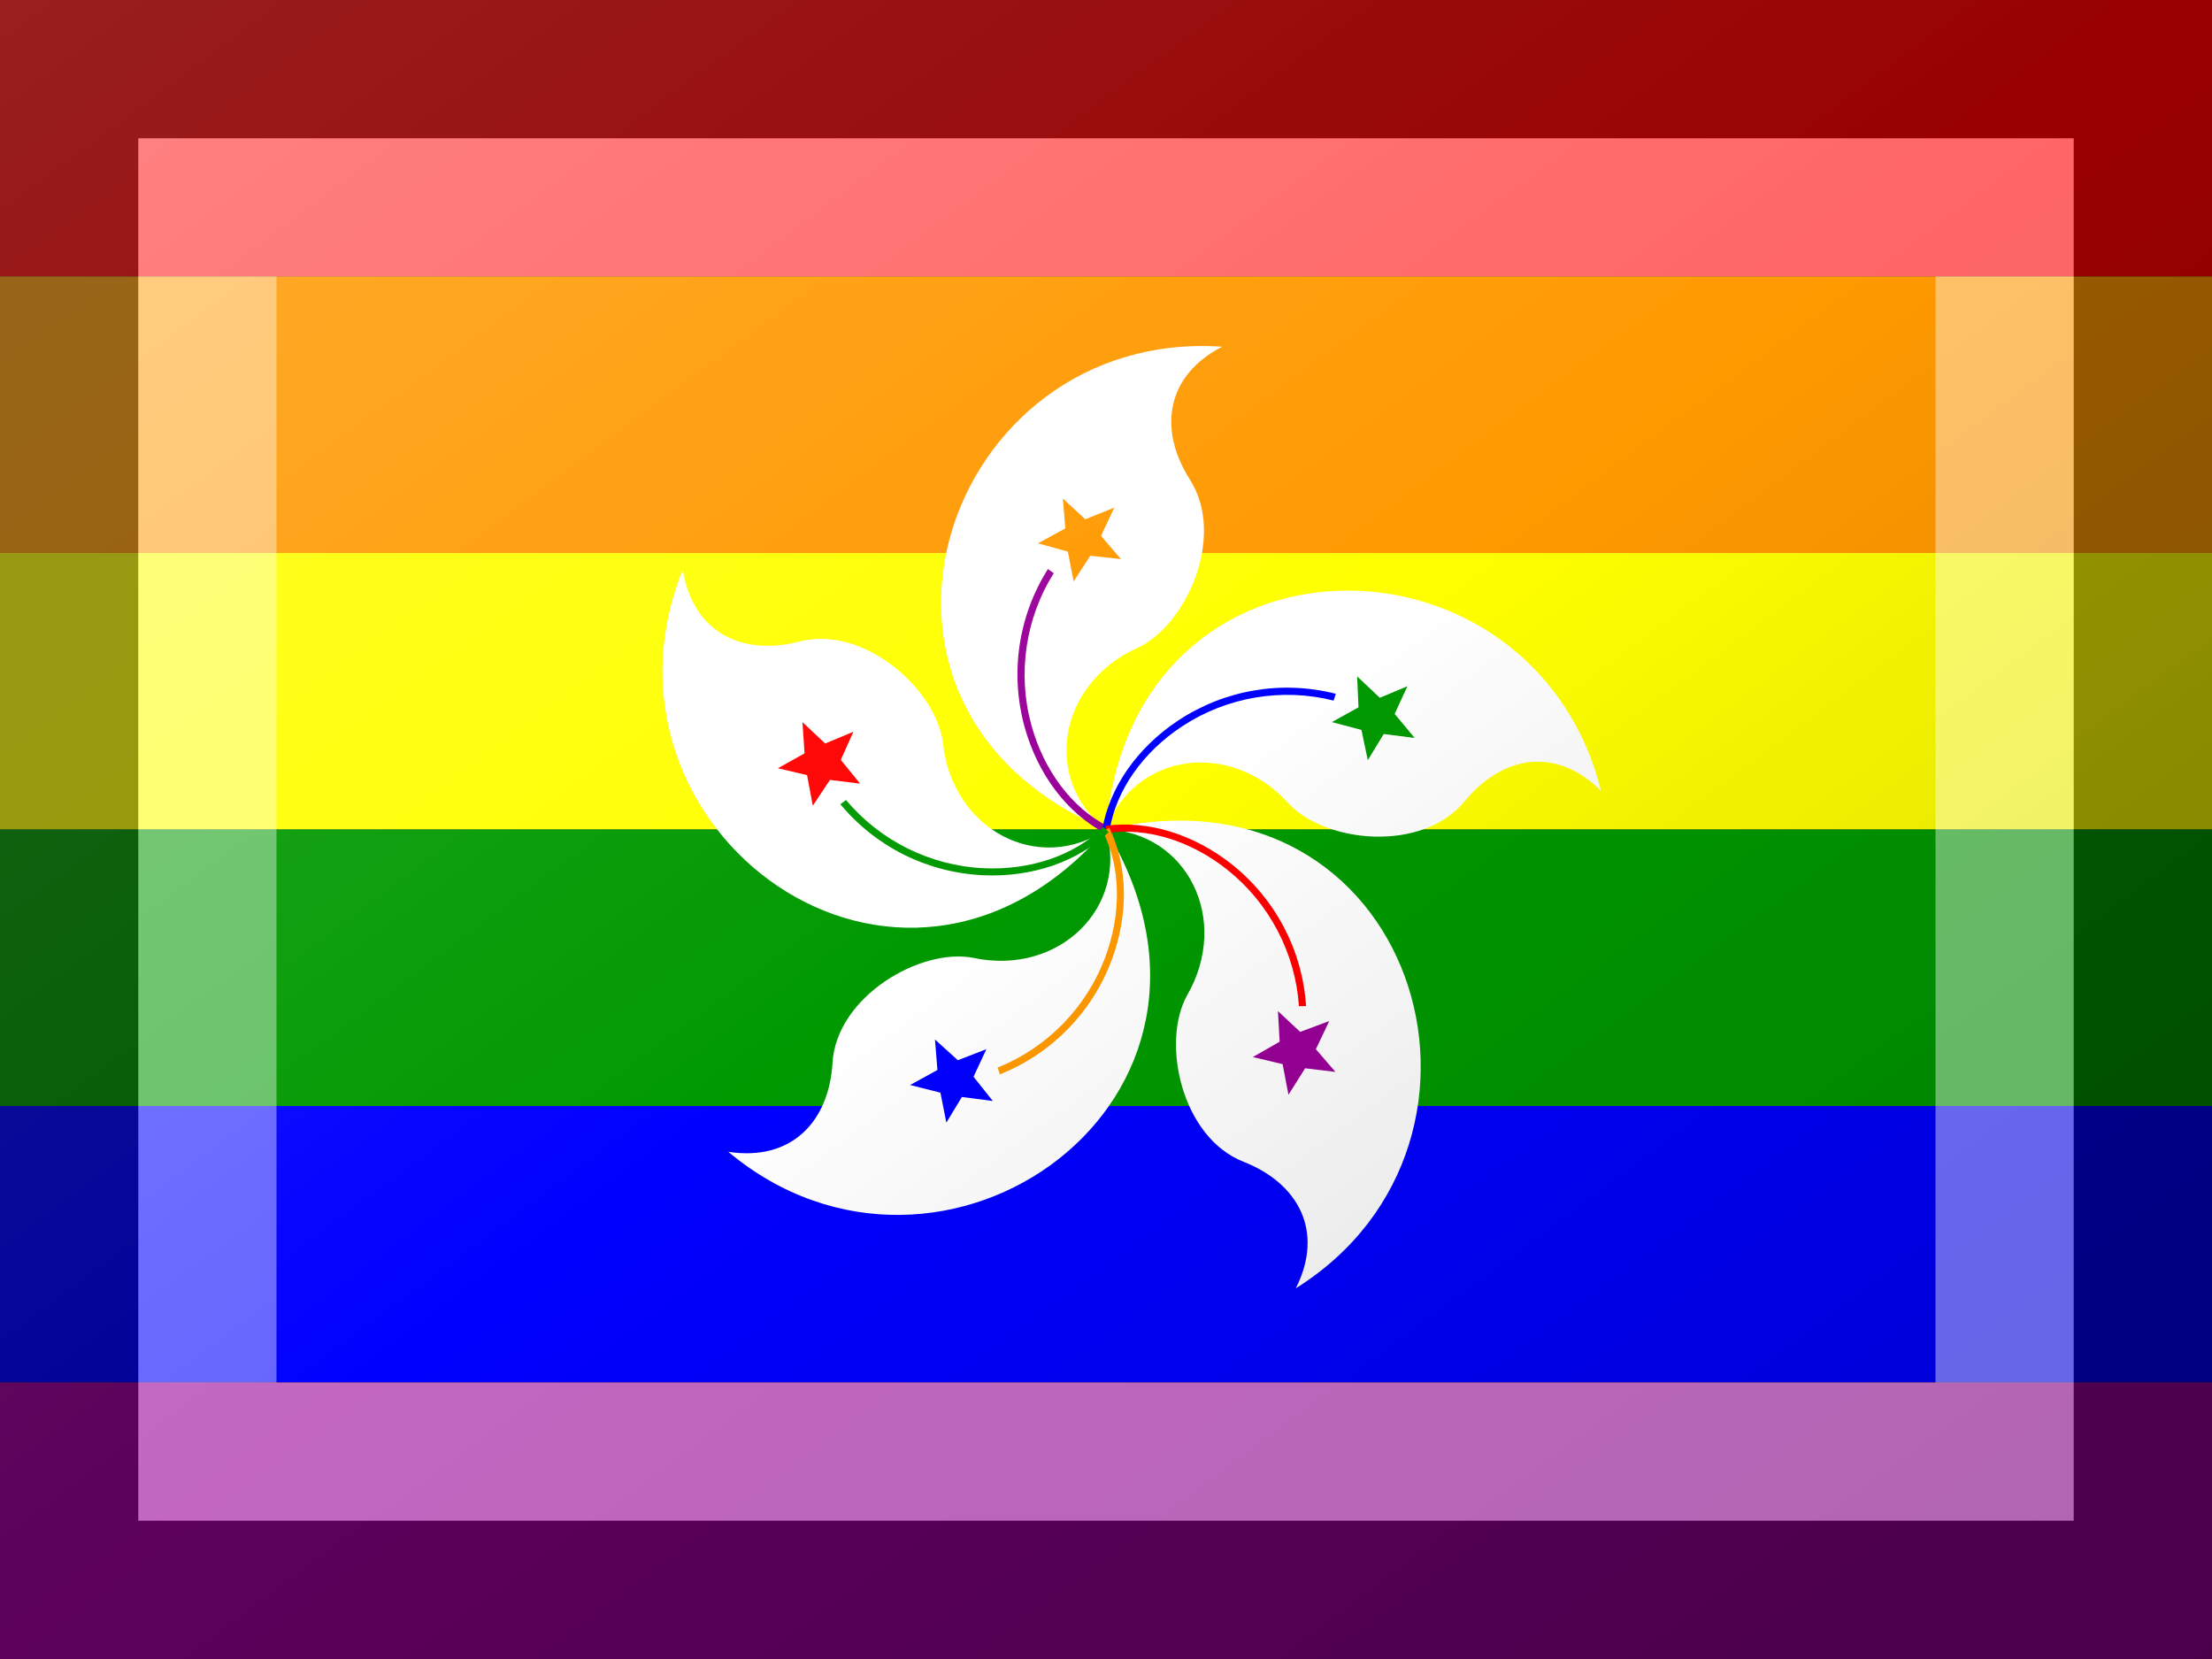 <?xml version="1.0"?>
<svg xmlns="http://www.w3.org/2000/svg" xmlns:xlink="http://www.w3.org/1999/xlink" version="1.1" width="480" height="360" viewBox="0 0 480 360">
<rect x="0" y="0" width="480" height="360" fill="#333333" stroke="none"/>
<!-- Generated by Kreative Vexillo v1.0 -->
<style>
.blue{fill:rgb(0,0,255);}
.green{fill:rgb(0,153,0);}
.orange{fill:rgb(255,153,0);}
.purple{fill:rgb(153,0,153);}
.red{fill:rgb(255,0,0);}
.white{fill:rgb(255,255,255);}
.yellow{fill:rgb(255,255,0);}
</style>
<defs>
<path id="petal" d="M 0.0 0.0 C -0.351 -0.148 -0.195 -0.605 0.14 -0.582 C 0.072 -0.547 0.063 -0.482 0.101 -0.422 C 0.145 -0.354 0.097 -0.246 0.038 -0.219 C -0.058 -0.176 -0.077 -0.06 -1.0000542E-4 1.4901161E-8 Z"/>
<path id="star" d="M -0.019 -0.33 L -0.039 -0.299 L -0.046 -0.335 L -0.082 -0.345 L -0.049 -0.363 L -0.052 -0.399 L -0.025 -0.374 L 0.01 -0.388 L -0.006 -0.354 L 0.018 -0.326 Z"/>
<path id="trace" d="M 0.002 -0.004 C -0.041 -0.026 -0.075 -0.071 -0.09 -0.126 C -0.107 -0.188 -0.097 -0.255 -0.063 -0.309 L -0.07 -0.314 C -0.106 -0.257 -0.116 -0.188 -0.098 -0.123 C -0.082 -0.066 -0.047 -0.02 -0.002 0.004 Z"/>
<linearGradient id="glaze" x1="0%" y1="0%" x2="100%" y2="100%">
<stop offset="0%" stop-color="rgb(255,255,255)" stop-opacity="0.2"/>
<stop offset="49.999%" stop-color="rgb(255,255,255)" stop-opacity="0.0"/>
<stop offset="50.001%" stop-color="rgb(0,0,0)" stop-opacity="0.0"/>
<stop offset="100%" stop-color="rgb(0,0,0)" stop-opacity="0.2"/>
</linearGradient>
</defs>
<g>
<g>
<rect x="0" y="0" width="480" height="60" class="red"/>
<rect x="0" y="60" width="480" height="60" class="orange"/>
<rect x="0" y="120" width="480" height="60" class="yellow"/>
<rect x="0" y="180" width="480" height="60" class="green"/>
<rect x="0" y="240" width="480" height="60" class="blue"/>
<rect x="0" y="300" width="480" height="60" class="purple"/>
</g>
<g>
<use xlink:href="#petal" transform="translate(240 180) scale(180 180) rotate(0)" class="white"/>
<use xlink:href="#star" transform="translate(240 180) scale(180 180) rotate(0)" class="orange"/>
<use xlink:href="#trace" transform="translate(240 180) scale(180 180) rotate(0)" class="purple"/>
</g>
<g>
<use xlink:href="#petal" transform="translate(240 180) scale(180 180) rotate(72)" class="white"/>
<use xlink:href="#star" transform="translate(240 180) scale(180 180) rotate(72)" class="green"/>
<use xlink:href="#trace" transform="translate(240 180) scale(180 180) rotate(72)" class="blue"/>
</g>
<g>
<use xlink:href="#petal" transform="translate(240 180) scale(180 180) rotate(144)" class="white"/>
<use xlink:href="#star" transform="translate(240 180) scale(180 180) rotate(144)" class="purple"/>
<use xlink:href="#trace" transform="translate(240 180) scale(180 180) rotate(144)" class="red"/>
</g>
<g>
<use xlink:href="#petal" transform="translate(240 180) scale(180 180) rotate(216)" class="white"/>
<use xlink:href="#star" transform="translate(240 180) scale(180 180) rotate(216)" class="blue"/>
<use xlink:href="#trace" transform="translate(240 180) scale(180 180) rotate(216)" class="orange"/>
</g>
<g>
<use xlink:href="#petal" transform="translate(240 180) scale(180 180) rotate(288)" class="white"/>
<use xlink:href="#star" transform="translate(240 180) scale(180 180) rotate(288)" class="red"/>
<use xlink:href="#trace" transform="translate(240 180) scale(180 180) rotate(288)" class="green"/>
</g>
</g>
<g>
<rect x="0" y="0" width="480" height="360" fill="url(#glaze)"/>
<path d="M 30 30 L 450 30 L 450 330 L 30 330 Z M 60 60 L 60 300 L 420 300 L 420 60 Z" fill="rgb(255,255,255)" opacity="0.4"/>
<path d="M 0 0 L 480 0 L 480 360 L 0 360 Z M 30 30 L 30 330 L 450 330 L 450 30 Z" fill="rgb(0,0,0)" opacity="0.4"/>
</g>
</svg>
